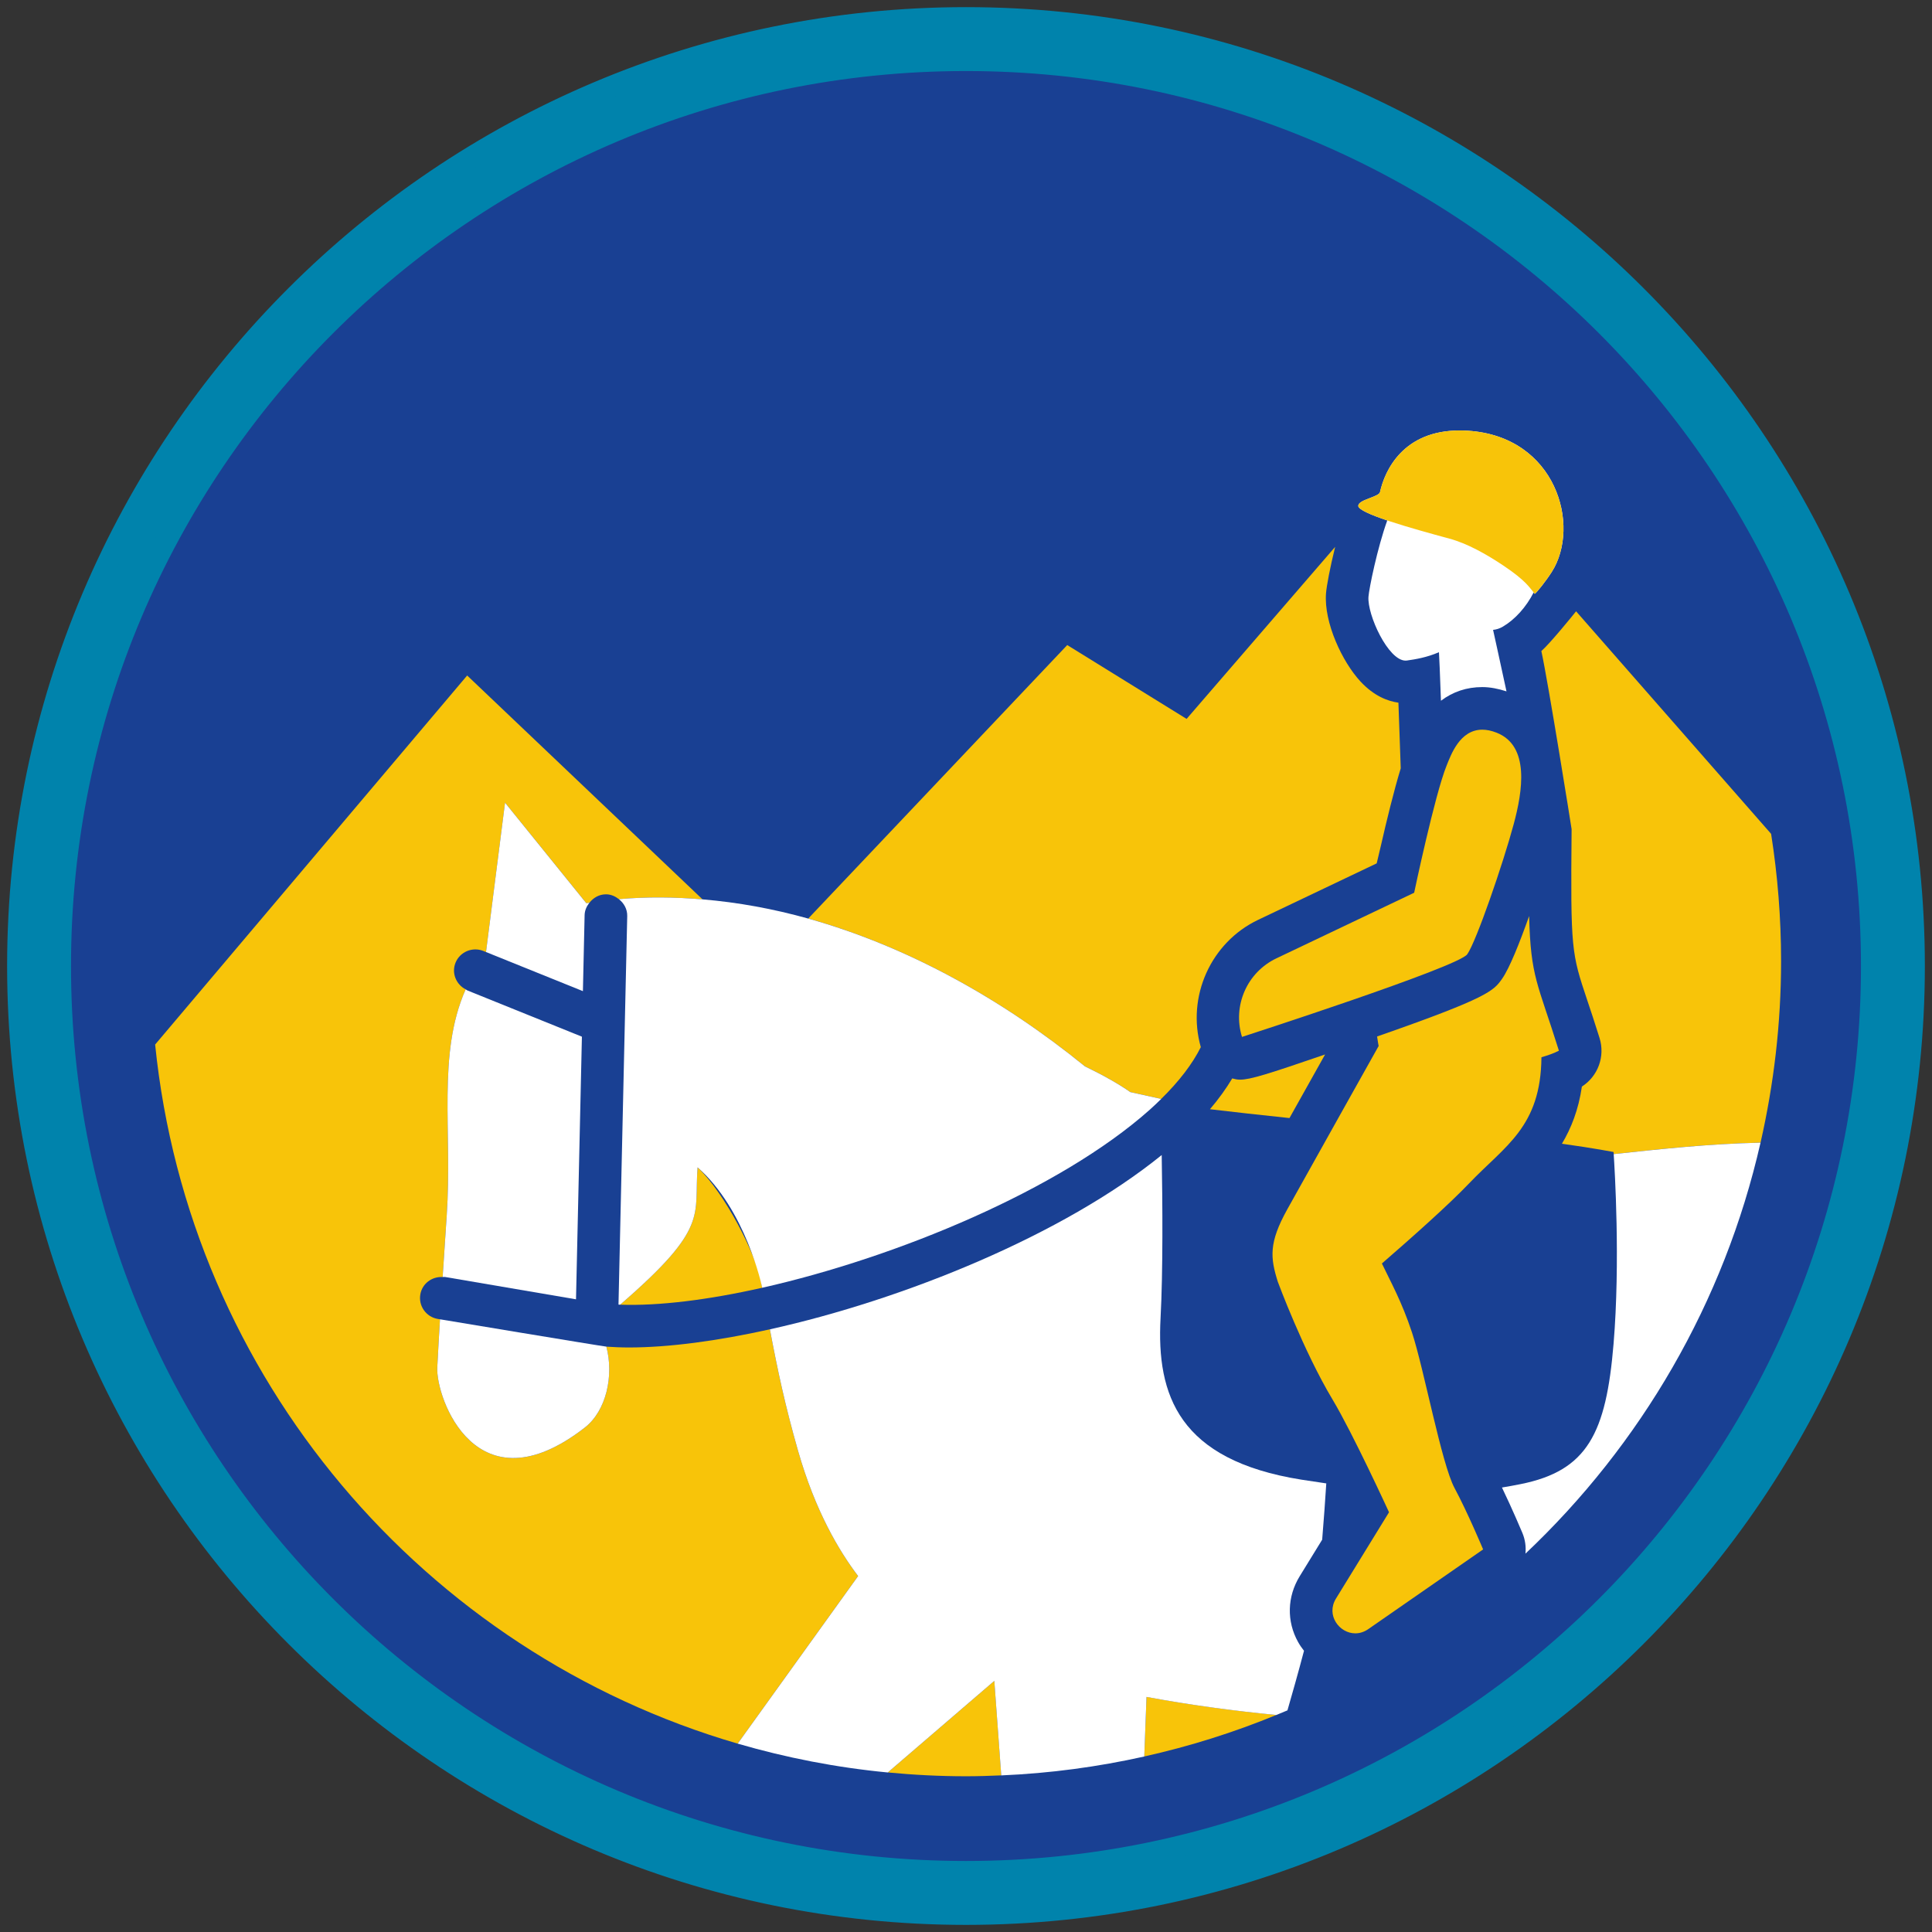 <?xml version="1.0" encoding="iso-8859-1"?>
<!-- Generator: Adobe Illustrator 22.1.0, SVG Export Plug-In . SVG Version: 6.00 Build 0)  -->
<svg version="1.1" xmlns="http://www.w3.org/2000/svg" xmlns:xlink="http://www.w3.org/1999/xlink" x="0px" y="0px"
	 viewBox="0 0 90.709 90.709" style="enable-background:new 0 0 90.709 90.709;" xml:space="preserve">
<rect x="0" y="0" width="90.709" height="90.709" fill="#333333" stroke="none"/>
<g id="ratownik-1">
	<g>
		<g>
			<path style="fill:#194093;" d="M45.354,88.874c-23.997,0-43.52-19.522-43.52-43.52S21.357,1.834,45.354,1.834
				s43.521,19.523,43.521,43.521S69.351,88.874,45.354,88.874z"/>
			<g>
				<path style="fill:#0083ac; stroke:#0083ac;" d="M45.354,2.835c23.483,0,42.52,19.037,42.52,42.52s-19.037,42.52-42.52,42.52
					c-23.483,0-42.52-19.037-42.52-42.52S21.871,2.835,45.354,2.835 M45.354,0.835c-24.548,0-44.52,19.971-44.52,44.52
					s19.971,44.52,44.52,44.52s44.52-19.971,44.52-44.52S69.903,0.835,45.354,0.835L45.354,0.835z"/>
			</g>
		</g>
	</g>
</g>
<g id="elementy">
	<g>
		<path style="fill:#F8C409;" d="M41.682,83.218c1.209,0.115,2.433,0.179,3.673,0.179c0.555,0,1.106-0.018,1.656-0.042
			c-0.116-1.581-0.227-3.09-0.326-4.438L41.682,83.218z"/>
		<path style="fill:#F8C409;" d="M53.725,82.468c2.14-0.478,4.213-1.131,6.2-1.95c-1.996-0.192-4.062-0.47-6.095-0.848
			C53.797,80.55,53.762,81.49,53.725,82.468z"/>
		<path style="fill:#F8C409;" d="M50.936,50.064c0.828,0.402,1.554,0.804,2.133,1.21l0,0c0,0,0.548,0.124,1.45,0.321
			c0.844-0.828,1.467-1.645,1.86-2.431c-0.673-2.363,0.463-4.915,2.69-5.976l5.568-2.652c0.059-0.258,0.125-0.537,0.2-0.842
			c0.263-1.154,0.609-2.576,0.929-3.62c-0.032-0.942-0.073-2.093-0.109-3.083c-0.506-0.069-1.151-0.315-1.781-0.994
			c-0.858-0.925-1.721-2.768-1.619-4.132c0.027-0.355,0.194-1.238,0.43-2.189l-6.975,8.077l-5.604-3.467l-12.16,12.84
			C42.557,44.417,47.024,46.881,50.936,50.064z"/>
		<path style="fill:#F8C409;" d="M72.368,30.568c0.326,1.493,1.42,8.334,1.42,8.361c-0.051,5.684-0.007,5.817,0.738,8.043
			c0.162,0.483,0.352,1.051,0.574,1.763c0.271,0.867-0.077,1.799-0.829,2.28c-0.16,1.098-0.505,1.958-0.937,2.684
			c1.531,0.214,2.424,0.388,2.424,0.388s0.003,0.04,0.007,0.098c2.085-0.223,4.439-0.485,6.894-0.537
			c0.623-2.741,0.964-5.589,0.964-8.518c0-2.035-0.162-4.031-0.468-5.98l-9.157-10.449C73.823,28.923,72.77,30.215,72.368,30.568z"
			/>
		<path style="fill:#F8C409;" d="M60.542,52.494c0.596-1.065,1.208-2.158,1.672-2.986c-2.69,0.924-3.518,1.183-3.992,1.183
			c-0.138,0-0.25-0.026-0.367-0.059c-0.29,0.482-0.635,0.965-1.047,1.447C57.843,52.201,59.14,52.347,60.542,52.494z"/>
		<path style="fill:#F8C409;" d="M32.752,54.808c-0.175,2.283,0.57,2.813-3.637,6.448c1.815,0.064,4.133-0.223,6.671-0.795
			c-0.02-0.106-0.037-0.204-0.058-0.313C35.501,58.924,34.067,56.062,32.752,54.808z"/>
		<path style="fill:#F8C409;" d="M37.472,68.126c-0.615-2.153-0.958-3.768-1.325-5.713c-2.455,0.545-4.744,0.852-6.622,0.852
			c-0.371,0-0.719-0.016-1.056-0.039c0.36,1.368-0.004,3.017-1.013,3.801c-5.088,3.951-6.997-1.394-6.925-2.82
			c0.034-0.678,0.078-1.448,0.127-2.264l-0.106-0.018c-0.545-0.093-0.911-0.609-0.817-1.153c0.087-0.508,0.548-0.845,1.048-0.814
			c0.062-0.953,0.126-1.927,0.19-2.871c0.272-4.011-0.459-7.59,0.891-10.635c-0.453-0.235-0.671-0.769-0.477-1.251
			c0.207-0.513,0.794-0.757,1.302-0.554l0.131,0.053l0.893-7.012l3.816,4.718c0.047-0.008,0.095-0.01,0.143-0.018
			c0.183-0.237,0.457-0.399,0.778-0.399c0.007,0,0.015,0,0.022,0c0.225,0.005,0.42,0.098,0.585,0.227
			c1.303-0.115,2.615-0.101,3.927,0.009l-11.05-10.51L7.284,49.042C8.875,64.713,19.927,77.58,34.635,81.865l5.655-7.868
			C39.387,72.812,38.272,70.923,37.472,68.126z"/>
		<path style="fill:#FFFFFF;" d="M60.947,77.096c-0.544-0.974-0.516-2.129,0.075-3.09l1.055-1.716
			c0.078-0.929,0.143-1.867,0.193-2.643c-0.375-0.053-0.762-0.111-1.17-0.176c-5.759-0.919-6.806-3.967-6.611-7.587
			c0.118-2.2,0.093-5.443,0.054-7.654c-4.632,3.751-12.073,6.78-18.396,8.183c0.368,1.945,0.71,3.56,1.325,5.713
			c0.8,2.797,1.915,4.686,2.818,5.871l-5.655,7.868c2.27,0.661,4.624,1.123,7.047,1.354l5.002-4.3
			c0.099,1.347,0.21,2.856,0.326,4.438c2.297-0.098,4.54-0.402,6.715-0.887c0.037-0.978,0.072-1.918,0.105-2.798
			c2.033,0.378,4.099,0.656,6.095,0.848c0.174-0.072,0.349-0.143,0.522-0.217c0.205-0.707,0.507-1.771,0.777-2.797
			C61.123,77.376,61.028,77.242,60.947,77.096z"/>
		<path style="fill:#FFFFFF;" d="M23.712,37.687l-0.893,7.012l4.549,1.836l0.08-3.569c0.005-0.222,0.096-0.416,0.222-0.579
			c-0.047,0.007-0.095,0.01-0.143,0.018L23.712,37.687z"/>
		<path style="fill:#FFFFFF;" d="M75.758,63.096c-0.349,4.188-1.221,5.954-4.363,6.584c-0.281,0.056-0.572,0.11-0.877,0.16
			c0.496,1.029,0.936,2.077,0.96,2.134c0.132,0.315,0.175,0.648,0.143,0.971c5.411-5.112,9.328-11.782,11.037-19.296
			c-2.455,0.052-4.809,0.314-6.894,0.537C75.81,54.857,76.08,59.239,75.758,63.096z"/>
		<path style="fill:#FFFFFF;" d="M20.973,57.086c-0.064,0.943-0.129,1.917-0.19,2.871c0.036,0.002,0.07-0.009,0.106-0.003
			l6.155,1.05l0.277-12.331l-5.38-2.172c-0.03-0.012-0.049-0.036-0.077-0.051C20.514,49.496,21.245,53.075,20.973,57.086z"/>
		<path style="fill:#FFFFFF;" d="M29.056,42.216c0.239,0.188,0.4,0.468,0.393,0.795l-0.41,18.241
			c0.026,0.001,0.05,0.004,0.076,0.005c4.208-3.635,3.462-4.166,3.637-6.448c2.255,1.982,3.014,5.547,3.033,5.653
			c6.331-1.428,13.961-4.597,18.182-8.346c0.196-0.174,0.376-0.347,0.552-0.52c-0.902-0.197-1.45-0.321-1.45-0.321l0,0
			c-0.579-0.406-1.306-0.808-2.133-1.21c-3.912-3.183-8.379-5.647-12.988-6.937c-1.643-0.46-3.304-0.763-4.965-0.902
			C31.671,42.115,30.358,42.101,29.056,42.216z"/>
		<path style="fill:#FFFFFF;" d="M27.456,67.026c1.009-0.784,1.373-2.433,1.013-3.801c-0.194-0.014-7.811-1.283-7.811-1.283
			c-0.049,0.816-0.093,1.586-0.127,2.264C20.459,65.632,22.368,70.978,27.456,67.026z"/>
		<path style="fill:#F8C409;" d="M70.525,45.954c-0.396,0.563-0.636,0.886-5.87,2.71c0.037,0.269,0.074,0.446,0.074,0.446
			s-3.417,6.098-4.29,7.669c-0.872,1.57-0.801,2.268-0.444,3.403c0,0,1.197,3.239,2.571,5.53c0.948,1.58,2.65,5.29,2.65,5.29
			l-2.491,4.052c-0.478,0.778,0.154,1.633,0.908,1.633c0.2,0,0.409-0.06,0.609-0.199l5.392-3.742c0,0-0.731-1.745-1.341-2.879
			c-0.611-1.134-1.436-5.595-1.996-7.297c-0.481-1.461-1.015-2.406-1.416-3.248c1.358-1.177,3.137-2.756,4.098-3.765
			c1.681-1.763,3.365-2.637,3.393-5.918c0.306-0.089,0.589-0.189,0.82-0.308c-1-3.197-1.325-3.427-1.398-6.322
			C71.344,44.277,70.869,45.466,70.525,45.954z"/>
		<path style="fill:#FFFFFF;" d="M63.772,23.748c-0.006,0.171,0.572,0.422,1.361,0.687c-0.464,1.284-0.852,3.185-0.882,3.581
			c-0.064,0.85,0.927,3,1.741,3c0.021,0,0.042-0.001,0.063-0.004c0.394-0.056,0.938-0.143,1.505-0.391
			c0.011,0.082,0.051,1.115,0.094,2.279c0.56-0.421,1.206-0.641,1.94-0.641c0.374,0,0.755,0.078,1.137,0.201
			c-0.326-1.515-0.63-2.887-0.63-2.887c0.148-0.014,0.304-0.059,0.468-0.157c0.567-0.337,1.083-0.909,1.437-1.599
			c0.017,0.022,0.034,0.043,0.052,0.065c0.083-0.05,0.51-0.577,0.8-1.032c1.375-2.162,0.209-6.363-3.94-6.627
			c-0.131-0.008-0.258-0.012-0.382-0.012c-2.653,0-3.517,1.869-3.744,2.895C64.741,23.336,63.782,23.452,63.772,23.748z"/>
		<path style="fill:#F8C409;" d="M58.313,48.684L58.313,48.684c0,0,10.154-3.28,10.576-3.88c0.423-0.601,1.678-4.242,2.183-6.118
			c0.41-1.524,0.767-3.665-0.803-4.285c-0.25-0.099-0.474-0.142-0.675-0.142c-1.06,0-1.475,1.196-1.672,1.679
			c-0.556,1.364-1.526,5.977-1.526,5.977l-6.468,3.08C58.548,45.652,57.86,47.223,58.313,48.684z"/>
		<path style="fill:#F8C409;" d="M63.772,23.748c0.01-0.295,0.969-0.412,1.02-0.642c0.238-1.074,1.172-3.071,4.125-2.883
			c4.149,0.264,5.315,4.465,3.94,6.627c-0.29,0.455-0.716,0.982-0.8,1.032c-0.242-0.293-0.41-0.615-1.452-1.314
			c-0.842-0.565-1.73-1.056-2.552-1.278C66.342,24.825,63.759,24.109,63.772,23.748z"/>
	</g>
</g>
</svg>
